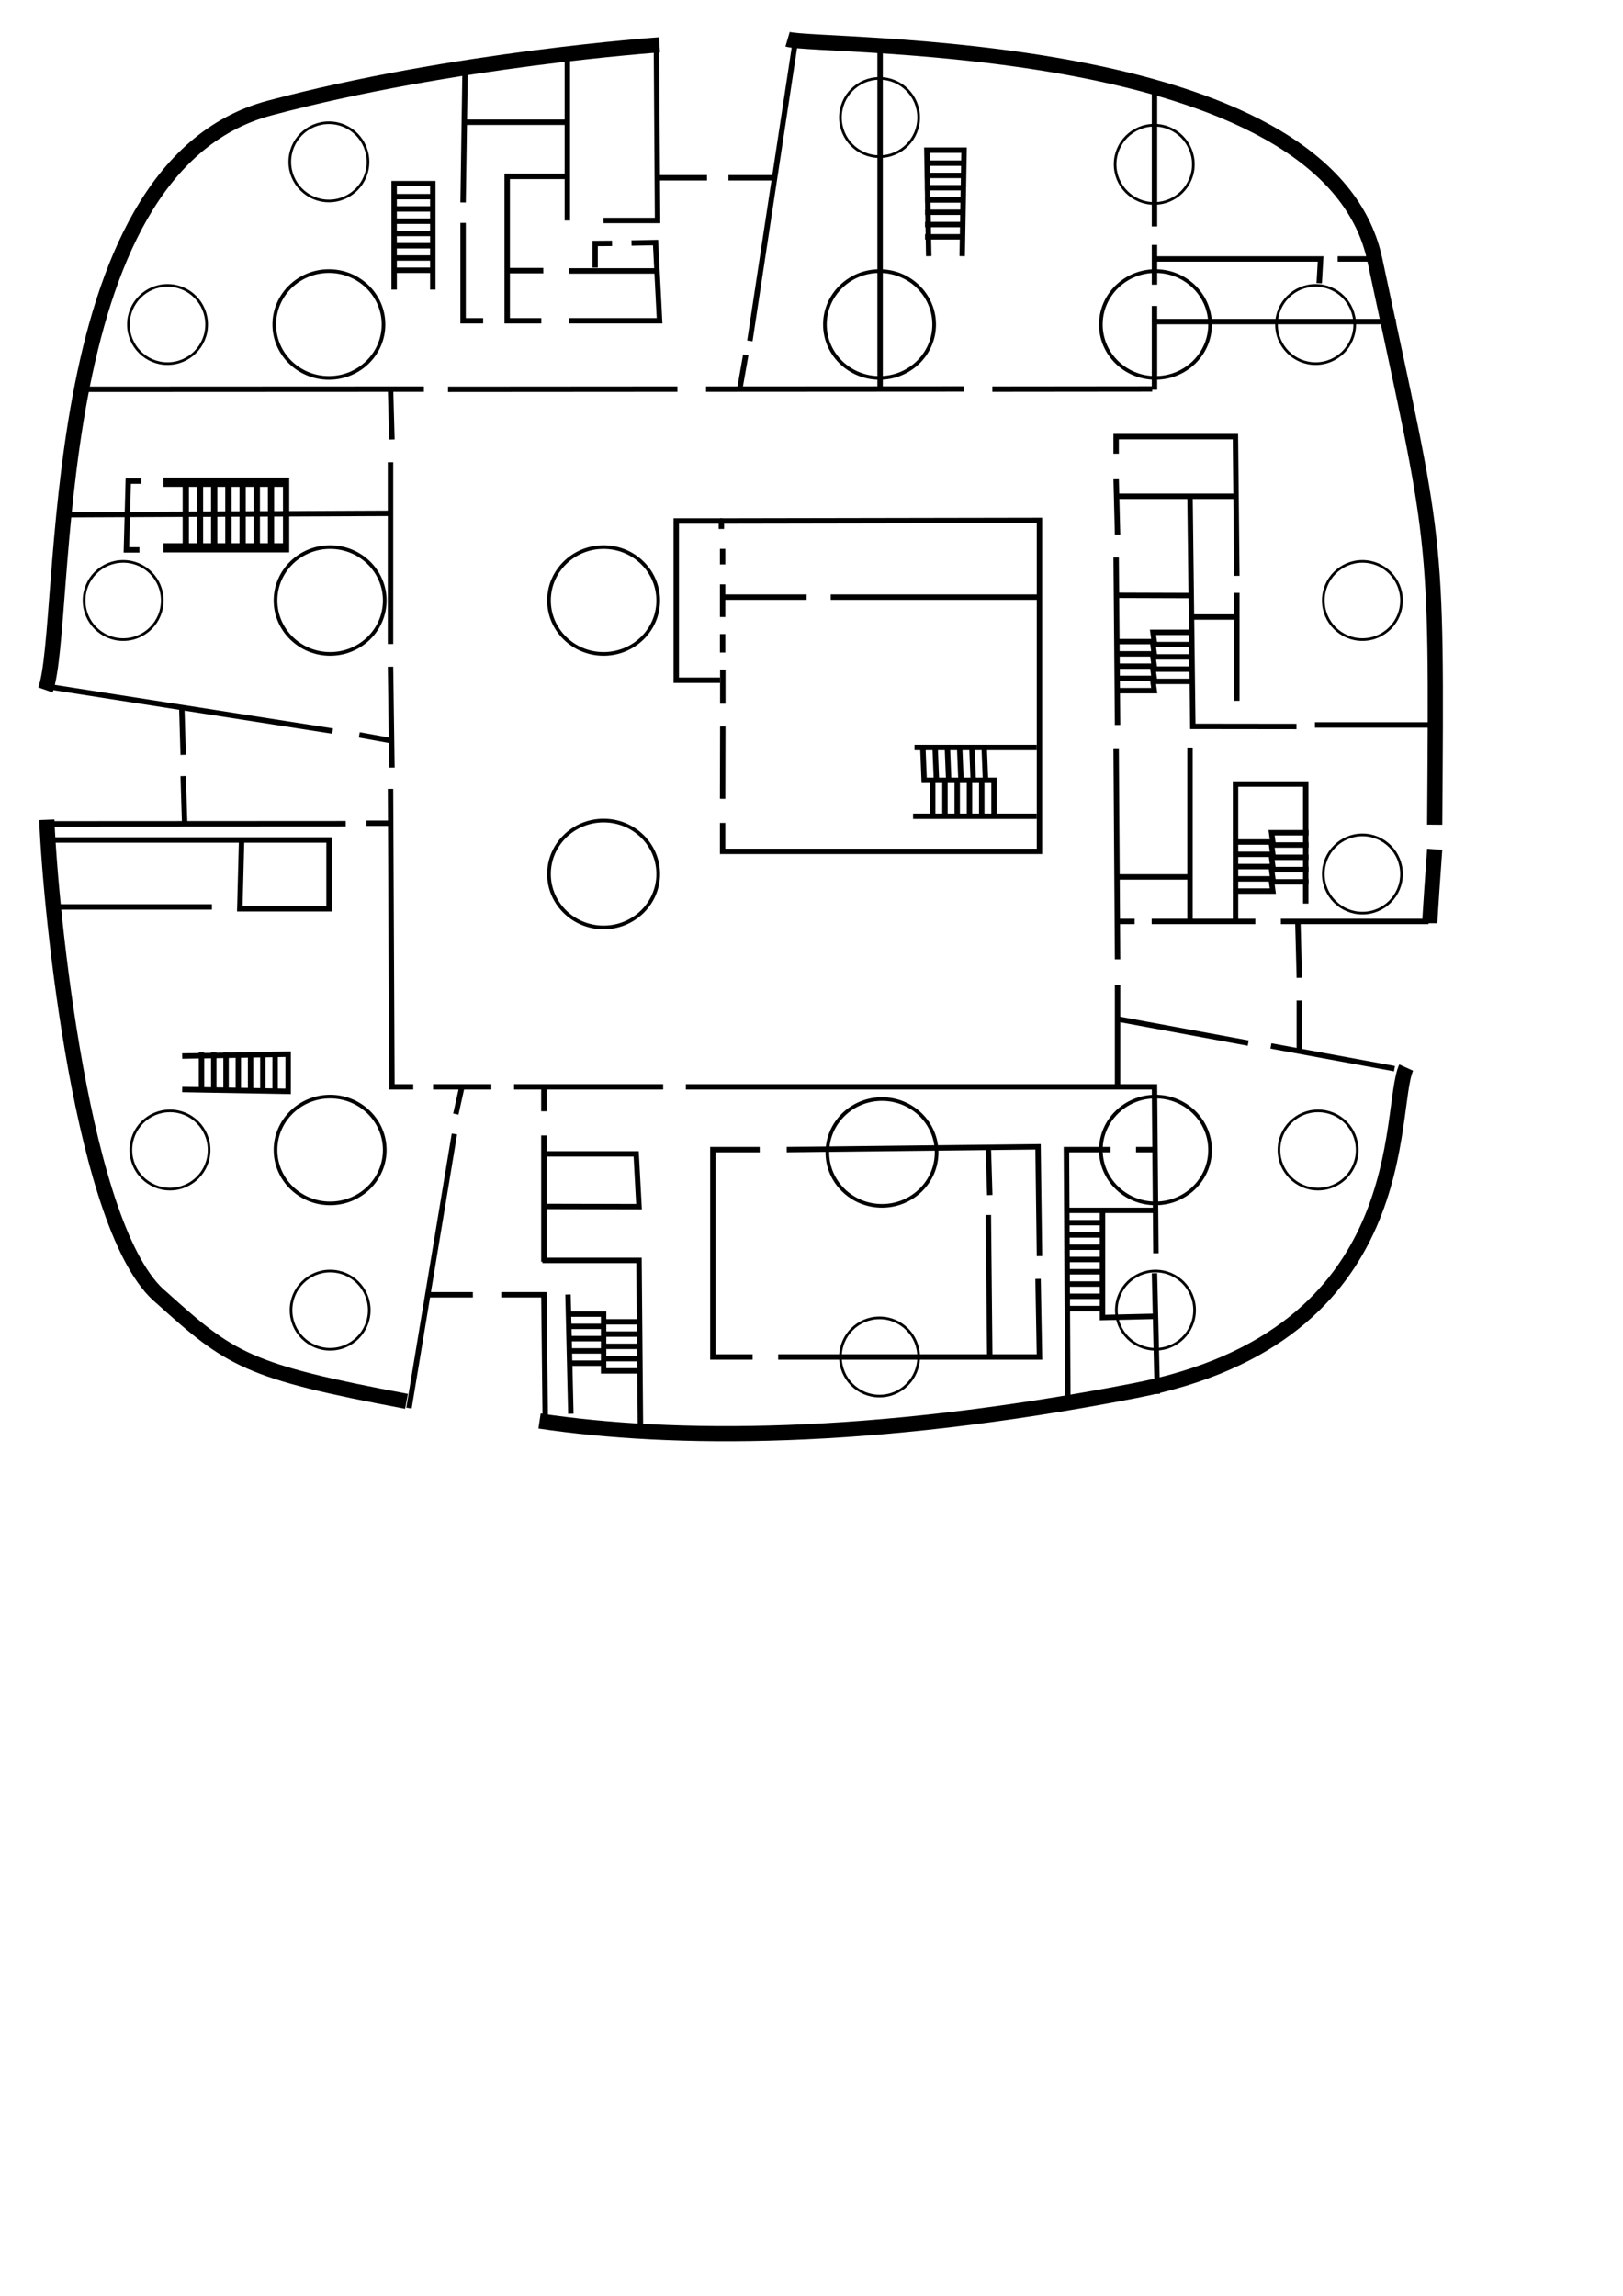 <?xml version="1.0" encoding="UTF-8" standalone="no"?>
<!-- Created with Inkscape (http://www.inkscape.org/) -->

<svg
   xmlns:dc="http://purl.org/dc/elements/1.1/"
   xmlns:cc="http://creativecommons.org/ns#"
   xmlns:rdf="http://www.w3.org/1999/02/22-rdf-syntax-ns#"
   xmlns:svg="http://www.w3.org/2000/svg"
   xmlns="http://www.w3.org/2000/svg"
   xmlns:sodipodi="http://sodipodi.sourceforge.net/DTD/sodipodi-0.dtd"
   xmlns:inkscape="http://www.inkscape.org/namespaces/inkscape"
   width="210mm"
   height="297mm"
   viewBox="0 0 210 297"
   version="1.1"
   id="svg8"
   inkscape:version="0.92.2 5c3e80d, 2017-08-06"
   sodipodi:docname="ntk_shape.svg">
  <defs
     id="defs2" />
  <sodipodi:namedview
     id="base"
     pagecolor="#ffffff"
     bordercolor="#666666"
     borderopacity="1.0"
     inkscape:pageopacity="0.0"
     inkscape:pageshadow="2"
     inkscape:zoom="1.66"
     inkscape:cx="412.29633"
     inkscape:cy="918.37106"
     inkscape:document-units="mm"
     inkscape:current-layer="layer1"
     showgrid="false"
     inkscape:window-width="1442"
     inkscape:window-height="803"
     inkscape:window-x="0"
     inkscape:window-y="1"
     inkscape:window-maximized="0"
     inkscape:snap-nodes="false"
     showguides="true"
     inkscape:snap-global="true"
     inkscape:snap-grids="true" />
  <g
     inkscape:label="ntk"
     inkscape:groupmode="layer"
     id="layer1"
     style="display:inline">
    <path
       style="fill:none;stroke:#000000;stroke-width:1.965;stroke-linecap:butt;stroke-linejoin:miter;stroke-miterlimit:4;stroke-dasharray:none;stroke-opacity:1"
       d="m 101.906,5.073 c 4.086,1.201 69.785,-0.532 75.983,28.542 7.976,37.413 8.047,34.065 7.746,73.076"
       id="path4660"
       inkscape:connector-curvature="0"
       sodipodi:nodetypes="csc"
       inkscape:label="outside_wall2" />
    <path
       style="fill:none;stroke:#000000;stroke-width:1.965;stroke-linecap:butt;stroke-linejoin:miter;stroke-miterlimit:4;stroke-dasharray:none;stroke-opacity:1"
       d="m 6.057,106.054 c 0.46,11.498 4.519,53.426 14.874,61.842 8.883,7.996 11.014,9.51 31.667,13.389"
       id="path4662"
       inkscape:connector-curvature="0"
       sodipodi:nodetypes="ccc"
       inkscape:label="outside_wall4" />
    <path
       style="fill:none;stroke:#000000;stroke-width:1.965;stroke-linecap:butt;stroke-linejoin:miter;stroke-miterlimit:4;stroke-dasharray:none;stroke-opacity:1"
       d="m 181.946,138.108 c -2.457,5.404 1.479,34.697 -35.133,41.8 -34.341,6.663 -59.787,6.477 -77.001,3.927"
       id="path4683"
       inkscape:connector-curvature="0"
       sodipodi:nodetypes="csc"
       inkscape:label="outside_wall3" />
    <path
       style="fill:none;stroke:#000000;stroke-width:1.965;stroke-linecap:butt;stroke-linejoin:miter;stroke-miterlimit:4;stroke-dasharray:none;stroke-opacity:1"
       d="m 185.635,109.866 c -0.638,8.926 -0.638,9.563 -0.638,9.563"
       id="path4685"
       inkscape:connector-curvature="0"
       sodipodi:nodetypes="cc" />
    <ellipse
       style="opacity:1;fill:none;stroke:#000000;stroke-width:0.473;stroke-miterlimit:4;stroke-dasharray:none;stroke-opacity:1"
       id="path4687"
       cx="42.556"
       cy="41.98"
       rx="7.067"
       ry="6.908" />
    <ellipse
       style="opacity:1;fill:none;stroke:#000000;stroke-width:0.473;stroke-miterlimit:4;stroke-dasharray:none;stroke-opacity:1"
       id="path4687-9"
       cx="42.716"
       cy="77.683"
       rx="7.067"
       ry="6.908" />
    <ellipse
       style="opacity:1;fill:none;stroke:#000000;stroke-width:0.473;stroke-miterlimit:4;stroke-dasharray:none;stroke-opacity:1"
       id="path4687-9-3"
       cx="113.803"
       cy="41.98"
       rx="7.067"
       ry="6.908" />
    <ellipse
       style="opacity:1;fill:none;stroke:#000000;stroke-width:0.473;stroke-miterlimit:4;stroke-dasharray:none;stroke-opacity:1"
       id="path4687-9-8"
       cx="78.1"
       cy="77.683"
       rx="7.067"
       ry="6.908" />
    <ellipse
       style="opacity:1;fill:none;stroke:#000000;stroke-width:0.473;stroke-miterlimit:4;stroke-dasharray:none;stroke-opacity:1"
       id="path4687-9-0"
       cx="149.506"
       cy="41.98"
       rx="7.067"
       ry="6.908" />
    <ellipse
       style="opacity:1;fill:none;stroke:#000000;stroke-width:0.473;stroke-miterlimit:4;stroke-dasharray:none;stroke-opacity:1"
       id="path4687-9-2"
       cx="114.121"
       cy="149.088"
       rx="7.067"
       ry="6.908" />
    <ellipse
       style="opacity:1;fill:none;stroke:#000000;stroke-width:0.473;stroke-miterlimit:4;stroke-dasharray:none;stroke-opacity:1"
       id="path4687-9-4"
       cx="78.1"
       cy="113.067"
       rx="7.067"
       ry="6.908" />
    <ellipse
       style="opacity:1;fill:none;stroke:#000000;stroke-width:0.473;stroke-miterlimit:4;stroke-dasharray:none;stroke-opacity:1"
       id="path4687-9-83"
       cx="42.716"
       cy="148.77"
       rx="7.067"
       ry="6.908" />
    <ellipse
       style="opacity:1;fill:none;stroke:#000000;stroke-width:0.473;stroke-miterlimit:4;stroke-dasharray:none;stroke-opacity:1"
       id="path4687-9-9"
       cx="149.506"
       cy="148.77"
       rx="7.067"
       ry="6.908" />
    <ellipse
       style="opacity:1;fill:none;stroke:#000000;stroke-width:0.343;stroke-miterlimit:4;stroke-dasharray:none;stroke-opacity:1"
       id="path4687-9-05"
       cx="42.556"
       cy="20.941"
       rx="5.06"
       ry="5.06" />
    <ellipse
       style="opacity:1;fill:none;stroke:#000000;stroke-width:0.343;stroke-miterlimit:4;stroke-dasharray:none;stroke-opacity:1"
       id="path4687-9-05-2"
       cx="113.803"
       cy="15.203"
       rx="5.06"
       ry="5.06" />
    <ellipse
       style="opacity:1;fill:none;stroke:#000000;stroke-width:0.343;stroke-miterlimit:4;stroke-dasharray:none;stroke-opacity:1"
       id="path4687-9-05-27"
       cx="149.346"
       cy="21.26"
       rx="5.06"
       ry="5.06" />
    <ellipse
       style="opacity:1;fill:none;stroke:#000000;stroke-width:0.343;stroke-miterlimit:4;stroke-dasharray:none;stroke-opacity:1"
       id="path4687-9-05-3"
       cx="21.677"
       cy="41.98"
       rx="5.06"
       ry="5.06" />
    <ellipse
       style="opacity:1;fill:none;stroke:#000000;stroke-width:0.343;stroke-miterlimit:4;stroke-dasharray:none;stroke-opacity:1"
       id="path4687-9-05-7"
       cx="170.226"
       cy="41.98"
       rx="5.06"
       ry="5.06" />
    <ellipse
       style="opacity:1;fill:none;stroke:#000000;stroke-width:0.343;stroke-miterlimit:4;stroke-dasharray:none;stroke-opacity:1"
       id="path4687-9-05-9"
       cx="15.939"
       cy="77.683"
       rx="5.06"
       ry="5.06" />
    <ellipse
       style="opacity:1;fill:none;stroke:#000000;stroke-width:0.343;stroke-miterlimit:4;stroke-dasharray:none;stroke-opacity:1"
       id="path4687-9-05-0"
       cx="176.283"
       cy="77.683"
       rx="5.06"
       ry="5.06" />
    <ellipse
       style="opacity:1;fill:none;stroke:#000000;stroke-width:0.343;stroke-miterlimit:4;stroke-dasharray:none;stroke-opacity:1"
       id="path4687-9-05-23"
       cx="21.995"
       cy="148.77"
       rx="5.06"
       ry="5.06" />
    <ellipse
       style="opacity:1;fill:none;stroke:#000000;stroke-width:0.343;stroke-miterlimit:4;stroke-dasharray:none;stroke-opacity:1"
       id="path4687-9-05-99"
       cx="176.283"
       cy="113.067"
       rx="5.06"
       ry="5.06" />
    <ellipse
       style="opacity:1;fill:none;stroke:#000000;stroke-width:0.343;stroke-miterlimit:4;stroke-dasharray:none;stroke-opacity:1"
       id="path4687-9-05-70"
       cx="42.716"
       cy="169.49"
       rx="5.06"
       ry="5.06" />
    <ellipse
       style="opacity:1;fill:none;stroke:#000000;stroke-width:0.343;stroke-miterlimit:4;stroke-dasharray:none;stroke-opacity:1"
       id="path4687-9-05-39"
       cx="149.506"
       cy="169.49"
       rx="5.06"
       ry="5.06" />
    <ellipse
       style="opacity:1;fill:none;stroke:#000000;stroke-width:0.343;stroke-miterlimit:4;stroke-dasharray:none;stroke-opacity:1"
       id="path4687-9-05-8"
       cx="113.803"
       cy="175.547"
       rx="5.06"
       ry="5.06" />
    <ellipse
       style="opacity:1;fill:none;stroke:#000000;stroke-width:0.343;stroke-miterlimit:4;stroke-dasharray:none;stroke-opacity:1"
       id="path4687-9-05-6"
       cx="170.545"
       cy="148.77"
       rx="5.06"
       ry="5.06" />
    <path
       style="fill:none;stroke:#000000;stroke-width:0.7;stroke-linecap:butt;stroke-linejoin:miter;stroke-miterlimit:4;stroke-dasharray:none;stroke-opacity:1"
       d="M 5.945,88.778 43.035,94.578"
       id="path4842"
       inkscape:connector-curvature="0"
       sodipodi:nodetypes="cc" />
    <path
       style="fill:none;stroke:#000000;stroke-width:0.7;stroke-linecap:butt;stroke-linejoin:miter;stroke-miterlimit:4;stroke-dasharray:none;stroke-opacity:1"
       d="m 6.057,106.583 38.677,-0.021"
       id="path4842-5"
       inkscape:connector-curvature="0"
       sodipodi:nodetypes="cc" />
    <path
       style="fill:none;stroke:#000000;stroke-width:0.7;stroke-linecap:butt;stroke-linejoin:miter;stroke-miterlimit:4;stroke-dasharray:none;stroke-opacity:1"
       d="m 9.817,50.361 45.027,-0.021"
       id="path4842-5-7"
       inkscape:connector-curvature="0"
       sodipodi:nodetypes="cc" />
    <path
       style="fill:none;stroke:#000000;stroke-width:0.7;stroke-linecap:butt;stroke-linejoin:miter;stroke-miterlimit:4;stroke-dasharray:none;stroke-opacity:1"
       d="m 57.971,50.361 29.681,-0.021"
       id="path4842-5-7-6"
       inkscape:connector-curvature="0"
       sodipodi:nodetypes="cc" />
    <path
       style="fill:none;stroke:#000000;stroke-width:0.7;stroke-linecap:butt;stroke-linejoin:miter;stroke-miterlimit:4;stroke-dasharray:none;stroke-opacity:1"
       d="M 91.356,50.341 124.742,50.32"
       id="path4842-5-7-6-7"
       inkscape:connector-curvature="0"
       sodipodi:nodetypes="cc" />
    <path
       style="fill:none;stroke:#000000;stroke-width:0.7;stroke-linecap:butt;stroke-linejoin:miter;stroke-miterlimit:4;stroke-dasharray:none;stroke-opacity:1"
       d="m 128.398,50.341 20.686,-0.021"
       id="path4842-5-7-6-7-0"
       inkscape:connector-curvature="0"
       sodipodi:nodetypes="cc" />
    <path
       style="opacity:1;fill:none;stroke:#000000;stroke-width:0.7;stroke-miterlimit:4;stroke-dasharray:none;stroke-opacity:1"
       d="M 59.92,26.191 60.18,8.864"
       id="path4929"
       inkscape:connector-curvature="0"
       sodipodi:nodetypes="cc" />
    <path
       style="opacity:1;fill:none;stroke:#000000;stroke-width:0.7;stroke-miterlimit:4;stroke-dasharray:none;stroke-opacity:1"
       d="m 78.078,28.526 h 7.004 L 84.928,5.043"
       id="path4931"
       inkscape:connector-curvature="0" />
    <path
       style="opacity:1;fill:none;stroke:#000000;stroke-width:0.7;stroke-miterlimit:4;stroke-dasharray:none;stroke-opacity:1"
       d="M 97.024,44.1 102.964,5.002"
       id="path4933"
       inkscape:connector-curvature="0"
       sodipodi:nodetypes="cc" />
    <path
       style="opacity:1;fill:none;stroke:#000000;stroke-width:0.7;stroke-miterlimit:4;stroke-dasharray:none;stroke-opacity:1"
       d="M 113.875,50.315 V 5.958"
       id="path4935"
       inkscape:connector-curvature="0" />
    <path
       style="opacity:1;fill:none;stroke:#000000;stroke-width:0.7;stroke-miterlimit:4;stroke-dasharray:none;stroke-opacity:1"
       d="M 62.514,41.496 H 59.92 V 28.837"
       id="path4937"
       inkscape:connector-curvature="0"
       sodipodi:nodetypes="ccc" />
    <path
       style="opacity:1;fill:none;stroke:#000000;stroke-width:0.7;stroke-miterlimit:4;stroke-dasharray:none;stroke-opacity:1"
       d="m 95.717,50.315 0.778,-4.41"
       id="path4939"
       inkscape:connector-curvature="0" />
    <path
       style="opacity:1;fill:none;stroke:#000000;stroke-width:0.7;stroke-miterlimit:4;stroke-dasharray:none;stroke-opacity:1"
       d="M 73.409,28.526 V 7.037"
       id="path4941"
       inkscape:connector-curvature="0"
       sodipodi:nodetypes="cc" />
    <path
       style="opacity:1;fill:none;stroke:#000000;stroke-width:0.7;stroke-miterlimit:4;stroke-dasharray:none;stroke-opacity:1"
       d="M 59.92,15.815 H 73.15"
       id="path4943"
       inkscape:connector-curvature="0" />
    <path
       style="opacity:1;fill:none;stroke:#000000;stroke-width:0.7;stroke-miterlimit:4;stroke-dasharray:none;stroke-opacity:1"
       d="m 70.037,41.496 h -4.41 v -18.676 h 7.782"
       id="path4947"
       inkscape:connector-curvature="0" />
    <path
       style="opacity:1;fill:none;stroke:#000000;stroke-width:0.7;stroke-miterlimit:4;stroke-dasharray:none;stroke-opacity:1"
       d="M 70.296,35.011 H 65.627"
       id="path4949"
       inkscape:connector-curvature="0" />
    <g
       id="g5278">
      <path
         sodipodi:nodetypes="cccc"
         inkscape:connector-curvature="0"
         id="path4945"
         d="m 81.71,31.438 3.113,-0.059 0.519,10.116 H 73.668"
         style="opacity:1;fill:none;stroke:#000000;stroke-width:0.7;stroke-miterlimit:4;stroke-dasharray:none;stroke-opacity:1" />
      <path
         inkscape:connector-curvature="0"
         id="path4951"
         d="M 84.822,35.05 H 73.668"
         style="opacity:1;fill:none;stroke:#000000;stroke-width:0.7;stroke-miterlimit:2.7;stroke-dasharray:none;stroke-opacity:1" />
      <path
         inkscape:connector-curvature="0"
         id="path4953"
         d="M 78.597,31.379 Z"
         style="opacity:1;fill:none;stroke:#000000;stroke-width:0.7;stroke-miterlimit:4;stroke-dasharray:none;stroke-opacity:1" />
      <path
         sodipodi:nodetypes="ccc"
         inkscape:connector-curvature="0"
         id="path4955"
         d="M 77,34.622 V 31.498 L 79.191,31.482"
         style="opacity:1;fill:none;stroke:#000000;stroke-width:0.7;stroke-miterlimit:2.7;stroke-dasharray:none;stroke-opacity:1" />
    </g>
    <path
       style="opacity:1;fill:none;stroke:#000000;stroke-width:0.7;stroke-miterlimit:2.7;stroke-dasharray:none;stroke-opacity:1"
       d="m 85.255,23 h 6.225"
       id="path4957"
       inkscape:connector-curvature="0"
       sodipodi:nodetypes="cc" />
    <path
       style="opacity:1;fill:none;stroke:#000000;stroke-width:0.7;stroke-miterlimit:2.7;stroke-dasharray:none;stroke-opacity:1"
       d="m 94.258,23 h 5.88"
       id="path4959"
       inkscape:connector-curvature="0"
       sodipodi:nodetypes="cc" />
    <path
       style="opacity:1;fill:none;stroke:#000000;stroke-width:0.7;stroke-miterlimit:2.7;stroke-dasharray:none;stroke-opacity:1"
       d="M 149.379,50.423 V 39.582"
       id="path4961"
       inkscape:connector-curvature="0" />
    <path
       style="opacity:1;fill:none;stroke:#000000;stroke-width:0.7;stroke-miterlimit:2.7;stroke-dasharray:none;stroke-opacity:1"
       d="M 149.379,36.826 V 31.682"
       id="path4963"
       inkscape:connector-curvature="0" />
    <path
       style="opacity:1;fill:none;stroke:#000000;stroke-width:0.7;stroke-miterlimit:2.7;stroke-dasharray:none;stroke-opacity:1"
       d="M 149.379,29.293 V 10.552"
       id="path4965"
       inkscape:connector-curvature="0" />
    <path
       style="opacity:1;fill:none;stroke:#000000;stroke-width:0.7;stroke-miterlimit:2.7;stroke-dasharray:none;stroke-opacity:1"
       d="m 173.082,33.5 h 4.821"
       id="path4967"
       inkscape:connector-curvature="0"
       sodipodi:nodetypes="cc" />
    <path
       style="opacity:1;fill:none;stroke:#000000;stroke-width:0.7;stroke-miterlimit:2.7;stroke-dasharray:none;stroke-opacity:1"
       d="m 149.541,41.604 h 31.074"
       id="path4969"
       inkscape:connector-curvature="0"
       sodipodi:nodetypes="cc" />
    <path
       style="opacity:1;fill:none;stroke:#000000;stroke-width:0.7;stroke-miterlimit:2.7;stroke-dasharray:none;stroke-opacity:1"
       d="m 149.379,33.5 h 21.497 l -0.184,3.143"
       id="path4971"
       inkscape:connector-curvature="0"
       sodipodi:nodetypes="ccc" />
    <path
       style="opacity:1;fill:none;stroke:#000000;stroke-width:0.7;stroke-miterlimit:2.7;stroke-dasharray:none;stroke-opacity:1"
       d="m 50.528,50.239 0.184,6.615"
       id="path4991"
       inkscape:connector-curvature="0" />
    <path
       style="opacity:1;fill:none;stroke:#000000;stroke-width:0.7;stroke-miterlimit:2.7;stroke-dasharray:none;stroke-opacity:1"
       d="M 50.528,59.794 V 83.312"
       id="path4993"
       inkscape:connector-curvature="0" />
    <path
       style="opacity:1;fill:none;stroke:#000000;stroke-width:0.7;stroke-miterlimit:2.7;stroke-dasharray:none;stroke-opacity:1"
       d="m 50.528,86.252 0.184,13.045"
       id="path4995"
       inkscape:connector-curvature="0" />
    <path
       style="opacity:1;fill:none;stroke:#000000;stroke-width:0.7;stroke-miterlimit:2.7;stroke-dasharray:none;stroke-opacity:1"
       d="m 46.486,95.071 4.042,0.735"
       id="path4997"
       inkscape:connector-curvature="0" />
    <path
       style="opacity:1;fill:none;stroke:#000000;stroke-width:0.7;stroke-miterlimit:2.7;stroke-dasharray:none;stroke-opacity:1"
       d="m 47.405,106.5 h 3.307"
       id="path4999"
       inkscape:connector-curvature="0"
       sodipodi:nodetypes="cc" />
    <path
       style="opacity:1;fill:none;stroke:#000000;stroke-width:0.7;stroke-miterlimit:2.7;stroke-dasharray:none;stroke-opacity:1"
       d="M 50.528,102.054 50.712,140.6 h 2.756"
       id="path5001"
       inkscape:connector-curvature="0"
       sodipodi:nodetypes="ccc" />
    <path
       style="opacity:1;fill:none;stroke:#000000;stroke-width:0.7;stroke-miterlimit:2.7;stroke-dasharray:none;stroke-opacity:1"
       d="M 7.717,66.592 50.528,66.408"
       id="path5003"
       inkscape:connector-curvature="0" />
    <path
       style="opacity:1;fill:none;stroke:#000000;stroke-width:0.7;stroke-miterlimit:2.7;stroke-dasharray:none;stroke-opacity:1"
       d="m 23.519,91.397 0.184,6.247"
       id="path5005"
       inkscape:connector-curvature="0" />
    <path
       style="opacity:1;fill:none;stroke:#000000;stroke-width:0.7;stroke-miterlimit:2.7;stroke-dasharray:none;stroke-opacity:1"
       d="m 23.702,100.4 0.184,5.88"
       id="path5007"
       inkscape:connector-curvature="0" />
    <path
       style="opacity:1;fill:none;stroke:#000000;stroke-width:0.7;stroke-miterlimit:2.7;stroke-dasharray:none;stroke-opacity:1"
       d="m 56.04,140.6 h 7.533"
       id="path5009"
       inkscape:connector-curvature="0"
       sodipodi:nodetypes="cc" />
    <path
       style="opacity:1;fill:none;stroke:#000000;stroke-width:0.7;stroke-miterlimit:2.7;stroke-dasharray:none;stroke-opacity:1"
       d="M 66.513,140.6 H 85.806"
       id="path5011"
       inkscape:connector-curvature="0"
       sodipodi:nodetypes="cc" />
    <path
       style="opacity:1;fill:none;stroke:#000000;stroke-width:0.7;stroke-miterlimit:2.7;stroke-dasharray:none;stroke-opacity:1"
       d="m 88.746,140.6 h 60.634 l 0.184,21.536"
       id="path5013"
       inkscape:connector-curvature="0"
       sodipodi:nodetypes="ccc" />
    <path
       style="opacity:1;fill:none;stroke:#000000;stroke-width:0.7;stroke-miterlimit:2.7;stroke-dasharray:none;stroke-opacity:1"
       d="m 144.418,61.999 0.184,7.166"
       id="path5015"
       inkscape:connector-curvature="0" />
    <path
       style="opacity:1;fill:none;stroke:#000000;stroke-width:0.7;stroke-miterlimit:2.7;stroke-dasharray:none;stroke-opacity:1"
       d="M 144.418,58.691 V 56.486 h 15.434 l 0.184,18.006"
       id="path5017"
       inkscape:connector-curvature="0" />
    <path
       style="opacity:1;fill:none;stroke:#000000;stroke-width:0.7;stroke-miterlimit:2.7;stroke-dasharray:none;stroke-opacity:1"
       d="M 160.036,76.698 V 90.662"
       id="path5019"
       inkscape:connector-curvature="0" />
    <path
       style="opacity:1;fill:none;stroke:#000000;stroke-width:0.7;stroke-miterlimit:2.7;stroke-dasharray:none;stroke-opacity:1"
       d="M 159.852,64.203 144.418,64.203"
       id="path5021"
       inkscape:connector-curvature="0"
       sodipodi:nodetypes="cc" />
    <path
       style="opacity:1;fill:none;stroke:#000000;stroke-width:0.7;stroke-miterlimit:2.7;stroke-dasharray:none;stroke-opacity:1"
       d="m 153.973,64.02 0.367,29.949 13.413,0.016"
       id="path5023"
       inkscape:connector-curvature="0"
       sodipodi:nodetypes="ccc" />
    <path
       style="opacity:1;fill:none;stroke:#000000;stroke-width:0.7;stroke-miterlimit:2.7;stroke-dasharray:none;stroke-opacity:1"
       d="M 159.852,79.821 H 153.973"
       id="path5025"
       inkscape:connector-curvature="0" />
    <path
       style="opacity:1;fill:none;stroke:#000000;stroke-width:0.7;stroke-miterlimit:2.7;stroke-dasharray:none;stroke-opacity:1"
       d="M 144.418,72.104 144.602,93.785"
       id="path5027"
       inkscape:connector-curvature="0" />
    <path
       style="opacity:1;fill:none;stroke:#000000;stroke-width:0.7;stroke-miterlimit:2.7;stroke-dasharray:none;stroke-opacity:1"
       d="m 144.418,96.909 0.184,27.193"
       id="path5029"
       inkscape:connector-curvature="0" />
    <path
       style="opacity:1;fill:none;stroke:#000000;stroke-width:0.7;stroke-miterlimit:2.7;stroke-dasharray:none;stroke-opacity:1"
       d="m 144.602,127.409 v 13.045"
       id="path5031"
       inkscape:connector-curvature="0" />
    <path
       style="opacity:1;fill:none;stroke:#000000;stroke-width:0.7;stroke-miterlimit:2.7;stroke-dasharray:none;stroke-opacity:1"
       d="m 161.506,134.943 -16.904,-3.124"
       id="path5033"
       inkscape:connector-curvature="0" />
    <path
       style="opacity:1;fill:none;stroke:#000000;stroke-width:0.7;stroke-miterlimit:2.7;stroke-dasharray:none;stroke-opacity:1"
       d="m 180.431,138.25 -15.985,-2.94"
       id="path5035"
       inkscape:connector-curvature="0" />
    <path
       style="opacity:1;fill:none;stroke:#000000;stroke-width:0.7;stroke-miterlimit:2.7;stroke-dasharray:none;stroke-opacity:1"
       d="M 185.025,93.785 H 170.142"
       id="path5037"
       inkscape:connector-curvature="0" />
    <path
       style="opacity:1;fill:none;stroke:#000000;stroke-width:0.7;stroke-miterlimit:2.7;stroke-dasharray:none;stroke-opacity:1"
       d="M 184.841,119.2 H 165.732"
       id="path5039"
       inkscape:connector-curvature="0"
       sodipodi:nodetypes="cc" />
    <path
       style="opacity:1;fill:none;stroke:#000000;stroke-width:0.7;stroke-miterlimit:2.7;stroke-dasharray:none;stroke-opacity:1"
       d="M 162.425,119.2 H 149.012"
       id="path5041"
       inkscape:connector-curvature="0"
       sodipodi:nodetypes="cc" />
    <path
       style="opacity:1;fill:none;stroke:#000000;stroke-width:0.7;stroke-miterlimit:2.7;stroke-dasharray:none;stroke-opacity:1"
       d="M 153.973,96.725 V 119.325"
       id="path5043"
       inkscape:connector-curvature="0" />
    <path
       style="opacity:1;fill:none;stroke:#000000;stroke-width:0.7;stroke-miterlimit:2.7;stroke-dasharray:none;stroke-opacity:1"
       d="m 146.807,119.2 h -2.021"
       id="path5045"
       inkscape:connector-curvature="0"
       sodipodi:nodetypes="cc" />
    <path
       style="opacity:1;fill:none;stroke:#000000;stroke-width:0.7;stroke-miterlimit:2.7;stroke-dasharray:none;stroke-opacity:1"
       d="m 167.937,119.509 0.184,6.982"
       id="path5047"
       inkscape:connector-curvature="0" />
    <path
       style="opacity:1;fill:none;stroke:#000000;stroke-width:0.7;stroke-miterlimit:2.7;stroke-dasharray:none;stroke-opacity:1"
       d="m 168.121,129.431 v 6.431"
       id="path5049"
       inkscape:connector-curvature="0" />
    <path
       style="opacity:1;fill:none;stroke:#000000;stroke-width:0.7;stroke-miterlimit:2.7;stroke-dasharray:none;stroke-opacity:1"
       d="m 59.715,140.822 -0.735,3.307"
       id="path5051"
       inkscape:connector-curvature="0" />
    <path
       style="opacity:1;fill:none;stroke:#000000;stroke-width:0.7;stroke-miterlimit:2.7;stroke-dasharray:none;stroke-opacity:1"
       d="m 58.796,146.702 -5.88,35.462"
       id="path5053"
       inkscape:connector-curvature="0" />
    <path
       style="opacity:1;fill:none;stroke:#000000;stroke-width:0.7;stroke-miterlimit:2.7;stroke-dasharray:none;stroke-opacity:1"
       d="M 70.556,184.001 70.372,167.5 h -5.512"
       id="path5055"
       inkscape:connector-curvature="0"
       sodipodi:nodetypes="ccc" />
    <path
       style="opacity:1;fill:none;stroke:#000000;stroke-width:0.7;stroke-miterlimit:2.7;stroke-dasharray:none;stroke-opacity:1"
       d="m 55.489,167.5 h 5.696"
       id="path5057"
       inkscape:connector-curvature="0"
       sodipodi:nodetypes="cc" />
    <path
       style="opacity:1;fill:none;stroke:#000000;stroke-width:0.7;stroke-miterlimit:2.7;stroke-dasharray:none;stroke-opacity:1"
       d="M 70.372,163.238 V 146.886"
       id="path5059"
       inkscape:connector-curvature="0" />
    <path
       style="opacity:1;fill:none;stroke:#000000;stroke-width:0.7;stroke-miterlimit:2.7;stroke-dasharray:none;stroke-opacity:1"
       d="m 70.372,143.762 v -3.307"
       id="path5061"
       inkscape:connector-curvature="0" />
    <path
       style="opacity:1;fill:none;stroke:#000000;stroke-width:0.7;stroke-miterlimit:2.7;stroke-dasharray:none;stroke-opacity:1"
       d="M 70.372,149.274 H 82.315 L 82.682,156.1 70.556,156.073"
       id="path5063"
       inkscape:connector-curvature="0"
       sodipodi:nodetypes="cccc" />
    <path
       style="opacity:1;fill:none;stroke:#000000;stroke-width:0.7;stroke-miterlimit:2.7;stroke-dasharray:none;stroke-opacity:1"
       d="m 73.495,167.464 0.367,15.434"
       id="path5065"
       inkscape:connector-curvature="0" />
    <path
       style="opacity:1;fill:none;stroke:#000000;stroke-width:0.7;stroke-miterlimit:2.7;stroke-dasharray:none;stroke-opacity:1"
       d="M 82.866,184.552 82.682,163.055 H 70.188"
       id="path5067"
       inkscape:connector-curvature="0" />
    <path
       style="opacity:1;fill:none;stroke:#000000;stroke-width:0.7;stroke-miterlimit:2.7;stroke-dasharray:none;stroke-opacity:1"
       d="m 153.973,113.445 h -9.738"
       id="path5069"
       inkscape:connector-curvature="0" />
    <path
       style="opacity:1;fill:none;stroke:#000000;stroke-width:0.7;stroke-miterlimit:2.7;stroke-dasharray:none;stroke-opacity:1"
       d="m 134.497,162.503 -0.184,-14.148 -32.522,0.367"
       id="path5071"
       inkscape:connector-curvature="0" />
    <path
       style="opacity:1;fill:none;stroke:#000000;stroke-width:0.7;stroke-miterlimit:2.7;stroke-dasharray:none;stroke-opacity:1"
       d="m 98.3,148.723 h -6.063 v 26.826 h 5.145"
       id="path5073"
       inkscape:connector-curvature="0" />
    <path
       style="opacity:1;fill:none;stroke:#000000;stroke-width:0.7;stroke-miterlimit:2.7;stroke-dasharray:none;stroke-opacity:1"
       d="m 100.689,175.549 h 33.808 l -0.184,-10.106"
       id="path5075"
       inkscape:connector-curvature="0" />
    <path
       style="opacity:1;fill:none;stroke:#000000;stroke-width:0.7;stroke-miterlimit:2.7;stroke-dasharray:none;stroke-opacity:1"
       d="m 127.882,148.539 0.184,6.063"
       id="path5077"
       inkscape:connector-curvature="0" />
    <path
       style="opacity:1;fill:none;stroke:#000000;stroke-width:0.7;stroke-miterlimit:2.7;stroke-dasharray:none;stroke-opacity:1"
       d="m 127.882,157.175 0.184,18.374"
       id="path5079"
       inkscape:connector-curvature="0" />
    <path
       style="opacity:1;fill:none;stroke:#000000;stroke-width:0.7;stroke-miterlimit:2.7;stroke-dasharray:none;stroke-opacity:1"
       d="m 149.379,148.723 h -2.389"
       id="path5081"
       inkscape:connector-curvature="0" />
    <path
       style="opacity:1;fill:none;stroke:#000000;stroke-width:0.7;stroke-miterlimit:2.7;stroke-dasharray:none;stroke-opacity:1"
       d="m 143.683,148.723 h -5.696 l 0.184,33.073"
       id="path5083"
       inkscape:connector-curvature="0" />
    <path
       style="opacity:1;fill:none;stroke:#000000;stroke-width:0.7;stroke-miterlimit:2.7;stroke-dasharray:none;stroke-opacity:1"
       d="m 149.747,180.326 -0.367,-15.618"
       id="path5085"
       inkscape:connector-curvature="0" />
    <g
       id="g5507"
       inkscape:label="stair_middle">
      <path
         inkscape:connector-curvature="0"
         id="path5087"
         d="M 134.129,96.7 H 118.328"
         style="opacity:1;fill:none;stroke:#000000;stroke-width:0.7;stroke-miterlimit:2.7;stroke-dasharray:none;stroke-opacity:1"
         sodipodi:nodetypes="cc" />
      <path
         inkscape:connector-curvature="0"
         id="path5089"
         d="M 134.129,105.6 H 118.144"
         style="opacity:1;fill:none;stroke:#000000;stroke-width:0.7;stroke-miterlimit:2.7;stroke-dasharray:none;stroke-opacity:1"
         sodipodi:nodetypes="cc" />
      <path
         inkscape:connector-curvature="0"
         id="path5091"
         d="m 128.617,105.361 v -4.41 h -1.102 l -0.184,-4.593"
         style="opacity:1;fill:none;stroke:#000000;stroke-width:0.7;stroke-miterlimit:2.7;stroke-dasharray:none;stroke-opacity:1" />
      <path
         inkscape:connector-curvature="0"
         id="path5091-3"
         d="m 127.029,105.361 v -4.41 h -1.102 l -0.184,-4.593"
         style="opacity:1;fill:none;stroke:#000000;stroke-width:0.7;stroke-miterlimit:2.7;stroke-dasharray:none;stroke-opacity:1" />
      <path
         inkscape:connector-curvature="0"
         id="path5091-3-9"
         d="m 125.442,105.361 v -4.41 h -1.102 l -0.184,-4.593"
         style="opacity:1;fill:none;stroke:#000000;stroke-width:0.7;stroke-miterlimit:2.7;stroke-dasharray:none;stroke-opacity:1" />
      <path
         inkscape:connector-curvature="0"
         id="path5091-3-9-9"
         d="m 123.854,105.361 v -4.41 h -1.102 l -0.184,-4.593"
         style="opacity:1;fill:none;stroke:#000000;stroke-width:0.7;stroke-miterlimit:2.7;stroke-dasharray:none;stroke-opacity:1" />
      <path
         inkscape:connector-curvature="0"
         id="path5091-3-9-9-9"
         d="m 122.267,105.361 v -4.41 h -1.102 l -0.184,-4.593"
         style="opacity:1;fill:none;stroke:#000000;stroke-width:0.7;stroke-miterlimit:2.7;stroke-dasharray:none;stroke-opacity:1" />
      <path
         inkscape:connector-curvature="0"
         id="path5091-3-9-9-9-1"
         d="m 120.679,105.361 v -4.41 h -1.102 l -0.184,-4.593"
         style="opacity:1;fill:none;stroke:#000000;stroke-width:0.7;stroke-miterlimit:2.7;stroke-dasharray:none;stroke-opacity:1" />
    </g>
    <g
       id="g5519"
       inkscape:label="mid_frame">
      <path
         sodipodi:nodetypes="ccccc"
         inkscape:connector-curvature="0"
         id="path4973"
         d="m 93.155,67.4 41.341,-0.073 v 42.811 H 93.5 v -3.675"
         style="opacity:1;fill:none;stroke:#000000;stroke-width:0.7;stroke-miterlimit:2.7;stroke-dasharray:none;stroke-opacity:1" />
      <path
         sodipodi:nodetypes="cc"
         inkscape:connector-curvature="0"
         id="path4975"
         d="m 93.5,103.34 0.023,-9.371"
         style="opacity:1;fill:none;stroke:#000000;stroke-width:0.7;stroke-miterlimit:2.7;stroke-dasharray:none;stroke-opacity:1" />
      <path
         inkscape:connector-curvature="0"
         id="path4977"
         d="M 93.523,91.029 V 86.62"
         style="opacity:1;fill:none;stroke:#000000;stroke-width:0.7;stroke-miterlimit:2.7;stroke-dasharray:none;stroke-opacity:1" />
      <path
         inkscape:connector-curvature="0"
         id="path4979"
         d="M 134.497,77.249 H 107.487"
         style="opacity:1;fill:none;stroke:#000000;stroke-width:0.7;stroke-miterlimit:2.7;stroke-dasharray:none;stroke-opacity:1" />
      <path
         inkscape:connector-curvature="0"
         id="path4981"
         d="M 104.363,77.249 H 93.339"
         style="opacity:1;fill:none;stroke:#000000;stroke-width:0.7;stroke-miterlimit:2.7;stroke-dasharray:none;stroke-opacity:1" />
      <path
         inkscape:connector-curvature="0"
         id="path4983"
         d="m 93.339,67.327 v 1.102"
         style="opacity:1;fill:none;stroke:#000000;stroke-width:0.7;stroke-miterlimit:2.7;stroke-dasharray:none;stroke-opacity:1" />
      <path
         sodipodi:nodetypes="cc"
         inkscape:connector-curvature="0"
         id="path4985"
         d="m 93.5,71.002 v 2.021"
         style="opacity:1;fill:none;stroke:#000000;stroke-width:0.7;stroke-miterlimit:2.7;stroke-dasharray:none;stroke-opacity:1" />
      <path
         sodipodi:nodetypes="cc"
         inkscape:connector-curvature="0"
         id="path4987"
         d="m 93.5,75.595 v 4.226"
         style="opacity:1;fill:none;stroke:#000000;stroke-width:0.7;stroke-miterlimit:2.7;stroke-dasharray:none;stroke-opacity:1" />
      <path
         sodipodi:nodetypes="cc"
         inkscape:connector-curvature="0"
         id="path4989"
         d="m 93.5,82.026 v 2.389"
         style="opacity:1;fill:none;stroke:#000000;stroke-width:0.7;stroke-miterlimit:2.7;stroke-dasharray:none;stroke-opacity:1" />
      <path
         sodipodi:nodetypes="cccc"
         inkscape:connector-curvature="0"
         id="path5168"
         d="m 93.5,67.4 h -6 V 88 h 5.655"
         style="opacity:1;fill:none;stroke:#000000;stroke-width:0.7;stroke-miterlimit:2.7;stroke-dasharray:none;stroke-opacity:1" />
    </g>
    <g
       id="g5272"
       inkscape:label="stair1">
      <path
         inkscape:connector-curvature="0"
         id="path5170"
         d="M 56,37.468 V 23.758 h -5 v 13.71"
         style="opacity:1;fill:none;stroke:#000000;stroke-width:0.7;stroke-miterlimit:2.7;stroke-dasharray:none;stroke-opacity:1"
         sodipodi:nodetypes="cccc" />
      <path
         inkscape:connector-curvature="0"
         id="path5172"
         d="M 55.803,25.441 H 50.992"
         style="opacity:1;fill:none;stroke:#000000;stroke-width:0.7;stroke-miterlimit:2.7;stroke-dasharray:none;stroke-opacity:1" />
      <path
         inkscape:connector-curvature="0"
         id="path5172-7"
         d="M 55.803,27.029 H 50.992"
         style="opacity:1;fill:none;stroke:#000000;stroke-width:0.7;stroke-miterlimit:2.7;stroke-dasharray:none;stroke-opacity:1" />
      <path
         inkscape:connector-curvature="0"
         id="path5172-7-2"
         d="M 55.803,28.616 H 50.992"
         style="opacity:1;fill:none;stroke:#000000;stroke-width:0.7;stroke-miterlimit:2.7;stroke-dasharray:none;stroke-opacity:1" />
      <path
         inkscape:connector-curvature="0"
         id="path5172-7-2-3"
         d="M 55.803,30.204 H 50.992"
         style="opacity:1;fill:none;stroke:#000000;stroke-width:0.7;stroke-miterlimit:2.7;stroke-dasharray:none;stroke-opacity:1" />
      <path
         inkscape:connector-curvature="0"
         id="path5172-7-2-3-6"
         d="M 55.803,31.791 H 50.992"
         style="opacity:1;fill:none;stroke:#000000;stroke-width:0.7;stroke-miterlimit:2.7;stroke-dasharray:none;stroke-opacity:1" />
      <path
         inkscape:connector-curvature="0"
         id="path5172-7-2-3-6-5"
         d="M 55.803,33.379 H 50.992"
         style="opacity:1;fill:none;stroke:#000000;stroke-width:0.7;stroke-miterlimit:2.7;stroke-dasharray:none;stroke-opacity:1" />
      <path
         inkscape:connector-curvature="0"
         id="path5172-7-2-3-6-5-5"
         d="M 55.803,34.966 H 50.992"
         style="opacity:1;fill:none;stroke:#000000;stroke-width:0.7;stroke-miterlimit:2.7;stroke-dasharray:none;stroke-opacity:1" />
    </g>
    <g
       transform="translate(68.695,-4.33)"
       style="display:inline"
       id="g5272-8"
       inkscape:label="stair2">
      <path
         inkscape:connector-curvature="0"
         id="path5170-1"
         d="m 55.803,37.468 0.241,-13.71 h -4.811 l 0.241,13.71"
         style="opacity:1;fill:none;stroke:#000000;stroke-width:0.7;stroke-miterlimit:2.7;stroke-dasharray:none;stroke-opacity:1" />
      <path
         inkscape:connector-curvature="0"
         id="path5172-4"
         d="M 55.803,25.441 H 50.992"
         style="opacity:1;fill:none;stroke:#000000;stroke-width:0.7;stroke-miterlimit:2.7;stroke-dasharray:none;stroke-opacity:1" />
      <path
         inkscape:connector-curvature="0"
         id="path5172-7-7"
         d="M 55.803,27.029 H 50.992"
         style="opacity:1;fill:none;stroke:#000000;stroke-width:0.7;stroke-miterlimit:2.7;stroke-dasharray:none;stroke-opacity:1" />
      <path
         inkscape:connector-curvature="0"
         id="path5172-7-2-1"
         d="M 55.803,28.616 H 50.992"
         style="opacity:1;fill:none;stroke:#000000;stroke-width:0.7;stroke-miterlimit:2.7;stroke-dasharray:none;stroke-opacity:1" />
      <path
         inkscape:connector-curvature="0"
         id="path5172-7-2-3-3"
         d="M 55.803,30.204 H 50.992"
         style="opacity:1;fill:none;stroke:#000000;stroke-width:0.7;stroke-miterlimit:2.7;stroke-dasharray:none;stroke-opacity:1" />
      <path
         inkscape:connector-curvature="0"
         id="path5172-7-2-3-6-8"
         d="M 55.803,31.791 H 50.992"
         style="opacity:1;fill:none;stroke:#000000;stroke-width:0.7;stroke-miterlimit:2.7;stroke-dasharray:none;stroke-opacity:1" />
      <path
         inkscape:connector-curvature="0"
         id="path5172-7-2-3-6-5-4"
         d="M 55.803,33.379 H 50.992"
         style="opacity:1;fill:none;stroke:#000000;stroke-width:0.7;stroke-miterlimit:2.7;stroke-dasharray:none;stroke-opacity:1" />
      <path
         inkscape:connector-curvature="0"
         id="path5172-7-2-3-6-5-5-8"
         d="M 55.803,34.966 H 50.992"
         style="opacity:1;fill:none;stroke:#000000;stroke-width:0.7;stroke-miterlimit:2.7;stroke-dasharray:none;stroke-opacity:1" />
    </g>
    <g
       transform="rotate(90,-12.052,73.092)"
       style="display:inline"
       id="g5272-8-0">
      <path
         inkscape:connector-curvature="0"
         id="path5170-1-4"
         d="m 55.803,37.468 0.241,-13.71 h -4.811 l 0.241,13.71"
         style="opacity:1;fill:none;stroke:#000000;stroke-width:0.7;stroke-miterlimit:2.7;stroke-dasharray:none;stroke-opacity:1" />
      <path
         inkscape:connector-curvature="0"
         id="path5172-4-6"
         d="M 55.803,25.441 H 50.992"
         style="opacity:1;fill:none;stroke:#000000;stroke-width:0.7;stroke-miterlimit:2.7;stroke-dasharray:none;stroke-opacity:1" />
      <path
         inkscape:connector-curvature="0"
         id="path5172-7-7-0"
         d="M 55.803,27.029 H 50.992"
         style="opacity:1;fill:none;stroke:#000000;stroke-width:0.7;stroke-miterlimit:2.7;stroke-dasharray:none;stroke-opacity:1" />
      <path
         inkscape:connector-curvature="0"
         id="path5172-7-2-1-3"
         d="M 55.803,28.616 H 50.992"
         style="opacity:1;fill:none;stroke:#000000;stroke-width:0.7;stroke-miterlimit:2.7;stroke-dasharray:none;stroke-opacity:1" />
      <path
         inkscape:connector-curvature="0"
         id="path5172-7-2-3-3-2"
         d="M 55.803,30.204 H 50.992"
         style="opacity:1;fill:none;stroke:#000000;stroke-width:0.7;stroke-miterlimit:2.7;stroke-dasharray:none;stroke-opacity:1" />
      <path
         inkscape:connector-curvature="0"
         id="path5172-7-2-3-6-8-6"
         d="M 55.803,31.791 H 50.992"
         style="opacity:1;fill:none;stroke:#000000;stroke-width:0.7;stroke-miterlimit:2.7;stroke-dasharray:none;stroke-opacity:1" />
      <path
         inkscape:connector-curvature="0"
         id="path5172-7-2-3-6-5-4-9"
         d="M 55.803,33.379 H 50.992"
         style="opacity:1;fill:none;stroke:#000000;stroke-width:0.7;stroke-miterlimit:2.7;stroke-dasharray:none;stroke-opacity:1" />
      <path
         inkscape:connector-curvature="0"
         id="path5172-7-2-3-6-5-5-8-4"
         d="M 55.803,34.966 H 50.992"
         style="opacity:1;fill:none;stroke:#000000;stroke-width:0.7;stroke-miterlimit:2.7;stroke-dasharray:none;stroke-opacity:1" />
    </g>
    <path
       style="opacity:1;fill:none;stroke:#000000;stroke-width:0.7;stroke-miterlimit:2.7;stroke-dasharray:none;stroke-opacity:1"
       d="m 18.28,62.242 h -1.684 l -0.241,8.9 h 1.684"
       id="path5397"
       inkscape:connector-curvature="0" />
    <path
       style="opacity:1;fill:none;stroke:#000000;stroke-width:0.7;stroke-miterlimit:2.7;stroke-dasharray:none;stroke-opacity:1"
       d="M 6.494,108.665 H 42.574 v 8.9 H 31.028 l 0.241,-9.14"
       id="path5399"
       inkscape:connector-curvature="0" />
    <path
       style="opacity:1;fill:none;stroke:#000000;stroke-width:0.7;stroke-miterlimit:2.7;stroke-dasharray:none;stroke-opacity:1"
       d="M 7.216,117.324 H 27.42"
       id="path5401"
       inkscape:connector-curvature="0" />
    <path
       style="opacity:1;fill:none;stroke:#000000;stroke-width:1.965;stroke-miterlimit:2.7;stroke-dasharray:none;stroke-opacity:1"
       d="M 5.887,89.258 C 9.016,80.41 5.074,21.94 34.859,13.984 58.609,7.64 85.328,5.8 85.328,5.8"
       id="path5403"
       inkscape:connector-curvature="0"
       sodipodi:nodetypes="csc"
       inkscape:label="outside_wall1" />
    <g
       id="g5497"
       transform="matrix(0,1.695,-1.158,0,64.529,-24.053)"
       inkscape:label="stair3">
      <path
         sodipodi:nodetypes="cccc"
         style="opacity:1;fill:none;stroke:#000000;stroke-width:0.7;stroke-miterlimit:2.7;stroke-dasharray:none;stroke-opacity:1"
         d="M 56,37.468 V 23.758 h -5 v 13.71"
         id="path5481"
         inkscape:connector-curvature="0" />
      <path
         style="opacity:1;fill:none;stroke:#000000;stroke-width:0.7;stroke-miterlimit:2.7;stroke-dasharray:none;stroke-opacity:1"
         d="M 55.803,25.441 H 50.992"
         id="path5483"
         inkscape:connector-curvature="0" />
      <path
         style="opacity:1;fill:none;stroke:#000000;stroke-width:0.7;stroke-miterlimit:2.7;stroke-dasharray:none;stroke-opacity:1"
         d="M 55.803,27.029 H 50.992"
         id="path5485"
         inkscape:connector-curvature="0" />
      <path
         style="opacity:1;fill:none;stroke:#000000;stroke-width:0.7;stroke-miterlimit:2.7;stroke-dasharray:none;stroke-opacity:1"
         d="M 55.803,28.616 H 50.992"
         id="path5487"
         inkscape:connector-curvature="0" />
      <path
         style="opacity:1;fill:none;stroke:#000000;stroke-width:0.7;stroke-miterlimit:2.7;stroke-dasharray:none;stroke-opacity:1"
         d="M 55.803,30.204 H 50.992"
         id="path5489"
         inkscape:connector-curvature="0" />
      <path
         style="opacity:1;fill:none;stroke:#000000;stroke-width:0.7;stroke-miterlimit:2.7;stroke-dasharray:none;stroke-opacity:1"
         d="M 55.803,31.791 H 50.992"
         id="path5491"
         inkscape:connector-curvature="0" />
      <path
         style="opacity:1;fill:none;stroke:#000000;stroke-width:0.7;stroke-miterlimit:2.7;stroke-dasharray:none;stroke-opacity:1"
         d="M 55.803,33.379 H 50.992"
         id="path5493"
         inkscape:connector-curvature="0" />
      <path
         style="opacity:1;fill:none;stroke:#000000;stroke-width:0.7;stroke-miterlimit:2.7;stroke-dasharray:none;stroke-opacity:1"
         d="M 55.803,34.966 H 50.992"
         id="path5495"
         inkscape:connector-curvature="0" />
    </g>
    <g
       id="g5591"
       inkscape:label="stair4">
      <path
         sodipodi:nodetypes="cccc"
         inkscape:connector-curvature="0"
         id="path5521"
         d="m 73.637,170 h 4.463 v 1 h 4.622"
         style="opacity:1;fill:none;stroke:#000000;stroke-width:0.7;stroke-miterlimit:2.7;stroke-dasharray:none;stroke-opacity:1" />
      <path
         style="opacity:1;fill:none;stroke:#000000;stroke-width:0.7;stroke-miterlimit:2.7;stroke-dasharray:none;stroke-opacity:1"
         d="m 73.637,171.588 h 4.463 v 1 h 4.622"
         id="path5578"
         inkscape:connector-curvature="0"
         sodipodi:nodetypes="cccc" />
      <path
         sodipodi:nodetypes="cccc"
         inkscape:connector-curvature="0"
         id="path5580"
         d="m 73.637,173.175 h 4.463 v 1 h 4.622"
         style="opacity:1;fill:none;stroke:#000000;stroke-width:0.7;stroke-miterlimit:2.7;stroke-dasharray:none;stroke-opacity:1" />
      <path
         style="opacity:1;fill:none;stroke:#000000;stroke-width:0.7;stroke-miterlimit:2.7;stroke-dasharray:none;stroke-opacity:1"
         d="m 73.637,174.763 h 4.463 v 1 h 4.622"
         id="path5582"
         inkscape:connector-curvature="0"
         sodipodi:nodetypes="cccc" />
      <path
         sodipodi:nodetypes="cccc"
         inkscape:connector-curvature="0"
         id="path5584"
         d="m 73.637,176.35 h 4.463 v 1 h 4.622"
         style="opacity:1;fill:none;stroke:#000000;stroke-width:0.7;stroke-miterlimit:2.7;stroke-dasharray:none;stroke-opacity:1" />
    </g>
    <path
       style="opacity:1;fill:none;stroke:#000000;stroke-width:0.7;stroke-miterlimit:2.7;stroke-dasharray:none;stroke-opacity:1"
       d="M 153.968,77.045 144.724,77.015"
       id="path5593"
       inkscape:connector-curvature="0"
       sodipodi:nodetypes="cc" />
    <g
       id="g5610"
       inkscape:label="stair5">
      <path
         sodipodi:nodetypes="cccc"
         inkscape:connector-curvature="0"
         id="path5595"
         d="m 153.968,81.8 h -4.782 l 0.159,1.2 h -4.941"
         style="opacity:1;fill:none;stroke:#000000;stroke-width:0.7;stroke-miterlimit:2.7;stroke-dasharray:none;stroke-opacity:1" />
      <path
         style="opacity:1;fill:none;stroke:#000000;stroke-width:0.7;stroke-miterlimit:2.7;stroke-dasharray:none;stroke-opacity:1"
         d="m 153.968,83.388 h -4.782 l 0.159,1.2 h -4.941"
         id="path5597"
         inkscape:connector-curvature="0"
         sodipodi:nodetypes="cccc" />
      <path
         sodipodi:nodetypes="cccc"
         inkscape:connector-curvature="0"
         id="path5599"
         d="m 153.968,84.975 h -4.782 l 0.159,1.2 h -4.941"
         style="opacity:1;fill:none;stroke:#000000;stroke-width:0.7;stroke-miterlimit:2.7;stroke-dasharray:none;stroke-opacity:1" />
      <path
         style="opacity:1;fill:none;stroke:#000000;stroke-width:0.7;stroke-miterlimit:2.7;stroke-dasharray:none;stroke-opacity:1"
         d="m 153.968,86.563 h -4.782 l 0.159,1.2 h -4.941"
         id="path5601"
         inkscape:connector-curvature="0"
         sodipodi:nodetypes="cccc" />
      <path
         sodipodi:nodetypes="cccc"
         inkscape:connector-curvature="0"
         id="path5603"
         d="m 153.968,88.15 h -4.782 l 0.159,1.2 h -4.941"
         style="opacity:1;fill:none;stroke:#000000;stroke-width:0.7;stroke-miterlimit:2.7;stroke-dasharray:none;stroke-opacity:1" />
    </g>
    <g
       inkscape:label="stair5"
       id="g5622"
       transform="translate(15.346,25.929)">
      <path
         style="opacity:1;fill:none;stroke:#000000;stroke-width:0.7;stroke-miterlimit:2.7;stroke-dasharray:none;stroke-opacity:1"
         d="m 153.968,81.8 h -4.782 l 0.159,1.2 h -4.941"
         id="path5612"
         inkscape:connector-curvature="0"
         sodipodi:nodetypes="cccc" />
      <path
         sodipodi:nodetypes="cccc"
         inkscape:connector-curvature="0"
         id="path5614"
         d="m 153.968,83.388 h -4.782 l 0.159,1.2 h -4.941"
         style="opacity:1;fill:none;stroke:#000000;stroke-width:0.7;stroke-miterlimit:2.7;stroke-dasharray:none;stroke-opacity:1" />
      <path
         style="opacity:1;fill:none;stroke:#000000;stroke-width:0.7;stroke-miterlimit:2.7;stroke-dasharray:none;stroke-opacity:1"
         d="m 153.968,84.975 h -4.782 l 0.159,1.2 h -4.941"
         id="path5616"
         inkscape:connector-curvature="0"
         sodipodi:nodetypes="cccc" />
      <path
         sodipodi:nodetypes="cccc"
         inkscape:connector-curvature="0"
         id="path5618"
         d="m 153.968,86.563 h -4.782 l 0.159,1.2 h -4.941"
         style="opacity:1;fill:none;stroke:#000000;stroke-width:0.7;stroke-miterlimit:2.7;stroke-dasharray:none;stroke-opacity:1" />
      <path
         style="opacity:1;fill:none;stroke:#000000;stroke-width:0.7;stroke-miterlimit:2.7;stroke-dasharray:none;stroke-opacity:1"
         d="m 153.968,88.15 h -4.782 l 0.159,1.2 h -4.941"
         id="path5620"
         inkscape:connector-curvature="0"
         sodipodi:nodetypes="cccc" />
    </g>
    <path
       style="opacity:1;fill:none;stroke:#000000;stroke-width:0.7;stroke-miterlimit:2.7;stroke-dasharray:none;stroke-opacity:1"
       d="m 168.951,116.892 v -15.461 h -9.085 v 17.533"
       id="path5624"
       inkscape:connector-curvature="0" />
    <path
       style="opacity:1;fill:none;stroke:#000000;stroke-width:0.7;stroke-miterlimit:2.7;stroke-dasharray:none;stroke-opacity:1"
       d="M 149.346,156.58 H 138.03"
       id="path5626"
       inkscape:connector-curvature="0" />
    <path
       style="opacity:1;fill:none;stroke:#000000;stroke-width:0.7;stroke-miterlimit:2.7;stroke-dasharray:none;stroke-opacity:1"
       d="m 149.506,170.287 -6.854,0.159 v -13.867"
       id="path5628"
       inkscape:connector-curvature="0" />
    <path
       style="opacity:1;fill:none;stroke:#000000;stroke-width:0.7;stroke-miterlimit:2.7;stroke-dasharray:none;stroke-opacity:1"
       d="m 138.03,158.173 h 4.463"
       id="path5630"
       inkscape:connector-curvature="0" />
    <path
       inkscape:connector-curvature="0"
       id="path5632"
       d="m 138.03,159.761 h 4.463"
       style="opacity:1;fill:none;stroke:#000000;stroke-width:0.7;stroke-miterlimit:2.7;stroke-dasharray:none;stroke-opacity:1" />
    <path
       style="opacity:1;fill:none;stroke:#000000;stroke-width:0.7;stroke-miterlimit:2.7;stroke-dasharray:none;stroke-opacity:1"
       d="m 138.03,161.348 h 4.463"
       id="path5634"
       inkscape:connector-curvature="0" />
    <path
       inkscape:connector-curvature="0"
       id="path5636"
       d="m 138.03,162.936 h 4.463"
       style="opacity:1;fill:none;stroke:#000000;stroke-width:0.7;stroke-miterlimit:2.7;stroke-dasharray:none;stroke-opacity:1" />
    <path
       style="opacity:1;fill:none;stroke:#000000;stroke-width:0.7;stroke-miterlimit:2.7;stroke-dasharray:none;stroke-opacity:1"
       d="m 138.03,164.523 h 4.463"
       id="path5638"
       inkscape:connector-curvature="0" />
    <path
       inkscape:connector-curvature="0"
       id="path5640"
       d="m 138.03,166.111 h 4.463"
       style="opacity:1;fill:none;stroke:#000000;stroke-width:0.7;stroke-miterlimit:2.7;stroke-dasharray:none;stroke-opacity:1" />
    <path
       style="opacity:1;fill:none;stroke:#000000;stroke-width:0.7;stroke-miterlimit:2.7;stroke-dasharray:none;stroke-opacity:1"
       d="m 138.03,167.698 h 4.463"
       id="path5642"
       inkscape:connector-curvature="0" />
    <path
       inkscape:connector-curvature="0"
       id="path5644"
       d="m 138.03,169.286 h 4.463"
       style="opacity:1;fill:none;stroke:#000000;stroke-width:0.7;stroke-miterlimit:2.7;stroke-dasharray:none;stroke-opacity:1" />
  </g>
</svg>
